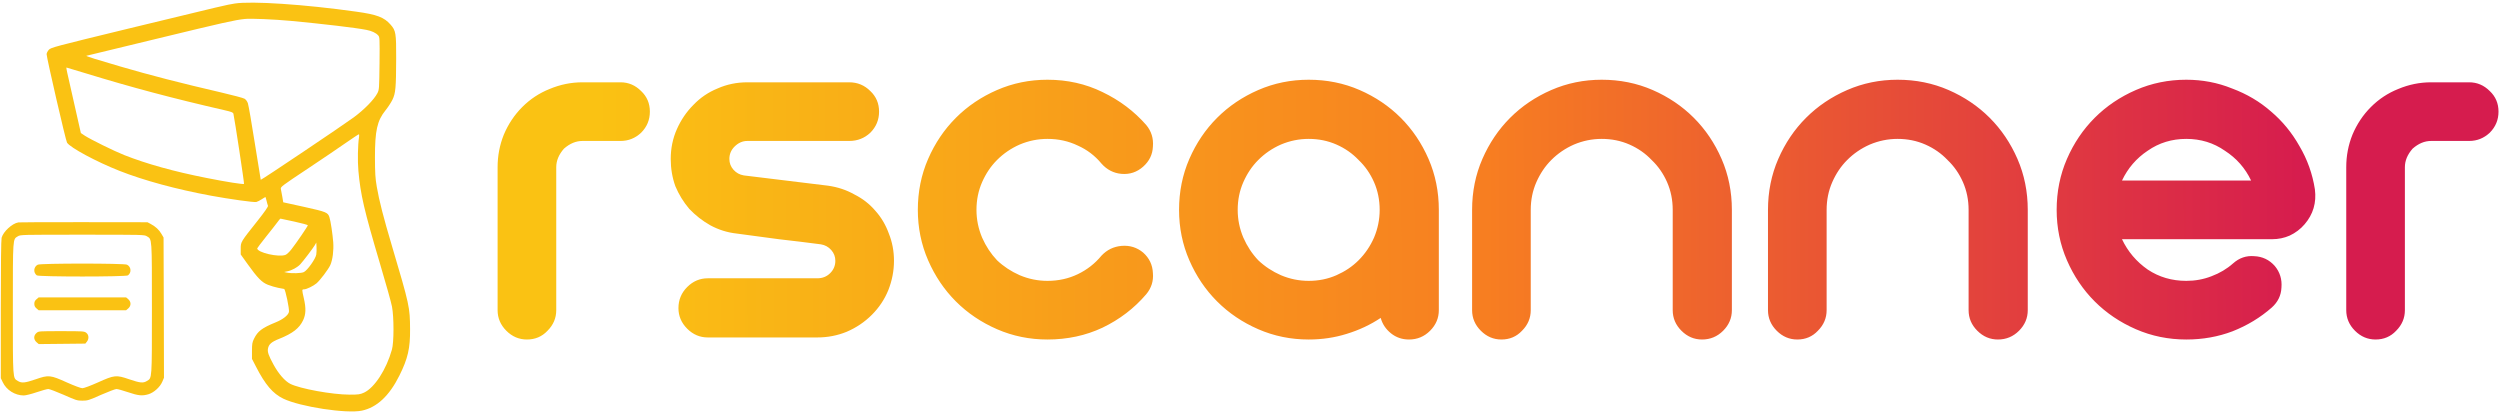 <svg width="243" height="40" viewBox="0 0 243 40" fill="none" xmlns="http://www.w3.org/2000/svg">
<path d="M60.317 8C61.084 8 61.751 8.283 62.317 8.85C62.884 9.383 63.167 10.05 63.167 10.85C63.167 11.65 62.884 12.333 62.317 12.9C61.751 13.433 61.084 13.7 60.317 13.7H56.617C55.984 13.7 55.384 13.95 54.817 14.45C54.317 15.017 54.067 15.617 54.067 16.25V30.15C54.067 30.917 53.784 31.583 53.217 32.15C52.684 32.717 52.017 33 51.217 33C50.45 33 49.784 32.717 49.217 32.15C48.651 31.583 48.367 30.917 48.367 30.15V16.25C48.367 15.15 48.567 14.1 48.967 13.1C49.401 12.067 50.001 11.167 50.767 10.4C51.534 9.633 52.417 9.05 53.417 8.65C54.45 8.217 55.517 8 56.617 8H60.317ZM80.495 18.05C81.429 18.183 82.279 18.467 83.045 18.9C83.845 19.3 84.529 19.833 85.095 20.5C85.662 21.133 86.095 21.867 86.395 22.7C86.729 23.533 86.895 24.417 86.895 25.35C86.895 26.317 86.712 27.267 86.345 28.2C85.979 29.1 85.445 29.9 84.745 30.6C84.045 31.3 83.229 31.85 82.295 32.25C81.395 32.617 80.445 32.8 79.445 32.8H68.795C68.029 32.8 67.362 32.517 66.795 31.95C66.229 31.383 65.945 30.717 65.945 29.95C65.945 29.15 66.229 28.467 66.795 27.9C67.362 27.333 68.029 27.05 68.795 27.05H79.445C79.945 27.05 80.362 26.883 80.695 26.55C81.029 26.217 81.195 25.817 81.195 25.35C81.195 24.95 81.062 24.6 80.795 24.3C80.529 24 80.195 23.817 79.795 23.75C78.529 23.583 77.162 23.417 75.695 23.25C74.229 23.05 72.862 22.867 71.595 22.7C70.695 22.6 69.845 22.333 69.045 21.9C68.279 21.467 67.595 20.933 66.995 20.3C66.429 19.633 65.979 18.9 65.645 18.1C65.345 17.267 65.195 16.383 65.195 15.45C65.195 14.417 65.395 13.45 65.795 12.55C66.195 11.65 66.729 10.867 67.395 10.2C68.062 9.5 68.845 8.967 69.745 8.6C70.645 8.2 71.612 8 72.645 8H82.545C83.345 8 84.029 8.283 84.595 8.85C85.162 9.383 85.445 10.05 85.445 10.85C85.445 11.65 85.162 12.333 84.595 12.9C84.029 13.433 83.345 13.7 82.545 13.7H72.645C72.179 13.7 71.762 13.883 71.395 14.25C71.062 14.583 70.895 14.983 70.895 15.45C70.895 15.85 71.029 16.2 71.295 16.5C71.562 16.8 71.895 16.983 72.295 17.05L80.495 18.05ZM107.063 24.85C107.596 24.283 108.246 23.967 109.013 23.9C109.813 23.833 110.513 24.05 111.113 24.55C111.713 25.083 112.03 25.75 112.063 26.55C112.13 27.317 111.913 28 111.413 28.6C110.246 29.967 108.83 31.05 107.163 31.85C105.53 32.617 103.746 33 101.813 33C100.08 33 98.446 32.667 96.913 32C95.38 31.333 94.046 30.433 92.913 29.3C91.78 28.167 90.88 26.833 90.213 25.3C89.546 23.767 89.213 22.133 89.213 20.4C89.213 18.633 89.546 16.983 90.213 15.45C90.88 13.917 91.78 12.583 92.913 11.45C94.046 10.317 95.38 9.417 96.913 8.75C98.446 8.083 100.08 7.75 101.813 7.75C103.746 7.75 105.53 8.15 107.163 8.95C108.83 9.75 110.246 10.817 111.413 12.15C111.913 12.75 112.13 13.45 112.063 14.25C112.03 15.017 111.713 15.667 111.113 16.2C110.513 16.733 109.813 16.967 109.013 16.9C108.246 16.833 107.596 16.5 107.063 15.9C106.43 15.133 105.663 14.55 104.763 14.15C103.863 13.717 102.88 13.5 101.813 13.5C100.88 13.5 99.98 13.683 99.113 14.05C98.28 14.417 97.546 14.917 96.913 15.55C96.313 16.15 95.83 16.867 95.463 17.7C95.096 18.533 94.913 19.433 94.913 20.4C94.913 21.333 95.096 22.233 95.463 23.1C95.83 23.933 96.313 24.667 96.913 25.3C97.546 25.9 98.28 26.383 99.113 26.75C99.98 27.117 100.88 27.3 101.813 27.3C102.88 27.3 103.863 27.083 104.763 26.65C105.663 26.217 106.43 25.617 107.063 24.85ZM127.204 7.75C128.97 7.75 130.62 8.083 132.154 8.75C133.687 9.417 135.02 10.317 136.154 11.45C137.287 12.583 138.187 13.917 138.854 15.45C139.52 16.983 139.854 18.633 139.854 20.4V30.15C139.854 30.917 139.57 31.583 139.004 32.15C138.437 32.717 137.754 33 136.954 33C136.287 33 135.704 32.8 135.204 32.4C134.704 32 134.37 31.5 134.204 30.9C133.204 31.567 132.104 32.083 130.904 32.45C129.737 32.817 128.504 33 127.204 33C125.47 33 123.837 32.667 122.304 32C120.77 31.333 119.437 30.433 118.304 29.3C117.17 28.167 116.27 26.833 115.604 25.3C114.937 23.767 114.604 22.133 114.604 20.4C114.604 18.633 114.937 16.983 115.604 15.45C116.27 13.917 117.17 12.583 118.304 11.45C119.437 10.317 120.77 9.417 122.304 8.75C123.837 8.083 125.47 7.75 127.204 7.75ZM127.204 27.3C128.17 27.3 129.07 27.117 129.904 26.75C130.737 26.383 131.454 25.9 132.054 25.3C132.687 24.667 133.187 23.933 133.554 23.1C133.92 22.233 134.104 21.333 134.104 20.4C134.104 19.433 133.92 18.533 133.554 17.7C133.187 16.867 132.687 16.15 132.054 15.55C131.454 14.917 130.737 14.417 129.904 14.05C129.07 13.683 128.17 13.5 127.204 13.5C126.27 13.5 125.37 13.683 124.504 14.05C123.67 14.417 122.937 14.917 122.304 15.55C121.704 16.15 121.22 16.867 120.854 17.7C120.487 18.533 120.304 19.433 120.304 20.4C120.304 21.333 120.487 22.233 120.854 23.1C121.22 23.933 121.704 24.667 122.304 25.3C122.937 25.9 123.67 26.383 124.504 26.75C125.37 27.117 126.27 27.3 127.204 27.3ZM155.688 7.75C157.455 7.75 159.105 8.083 160.638 8.75C162.171 9.417 163.505 10.317 164.638 11.45C165.771 12.583 166.671 13.917 167.338 15.45C168.005 16.983 168.338 18.633 168.338 20.4V30.15C168.338 30.917 168.055 31.583 167.488 32.15C166.921 32.717 166.238 33 165.438 33C164.671 33 164.005 32.717 163.438 32.15C162.871 31.583 162.588 30.917 162.588 30.15V20.4C162.588 19.433 162.405 18.533 162.038 17.7C161.671 16.867 161.171 16.15 160.538 15.55C159.938 14.917 159.221 14.417 158.388 14.05C157.555 13.683 156.655 13.5 155.688 13.5C154.755 13.5 153.855 13.683 152.988 14.05C152.155 14.417 151.421 14.917 150.788 15.55C150.188 16.15 149.705 16.867 149.338 17.7C148.971 18.533 148.788 19.433 148.788 20.4V30.15C148.788 30.917 148.505 31.583 147.938 32.15C147.405 32.717 146.738 33 145.938 33C145.171 33 144.505 32.717 143.938 32.15C143.371 31.583 143.088 30.917 143.088 30.15V20.4C143.088 18.633 143.421 16.983 144.088 15.45C144.755 13.917 145.655 12.583 146.788 11.45C147.921 10.317 149.255 9.417 150.788 8.75C152.321 8.083 153.955 7.75 155.688 7.75ZM184.448 7.75C186.214 7.75 187.864 8.083 189.398 8.75C190.931 9.417 192.264 10.317 193.398 11.45C194.531 12.583 195.431 13.917 196.098 15.45C196.764 16.983 197.098 18.633 197.098 20.4V30.15C197.098 30.917 196.814 31.583 196.248 32.15C195.681 32.717 194.998 33 194.198 33C193.431 33 192.764 32.717 192.198 32.15C191.631 31.583 191.348 30.917 191.348 30.15V20.4C191.348 19.433 191.164 18.533 190.798 17.7C190.431 16.867 189.931 16.15 189.298 15.55C188.698 14.917 187.981 14.417 187.148 14.05C186.314 13.683 185.414 13.5 184.448 13.5C183.514 13.5 182.614 13.683 181.748 14.05C180.914 14.417 180.181 14.917 179.548 15.55C178.948 16.15 178.464 16.867 178.098 17.7C177.731 18.533 177.548 19.433 177.548 20.4V30.15C177.548 30.917 177.264 31.583 176.698 32.15C176.164 32.717 175.498 33 174.698 33C173.931 33 173.264 32.717 172.698 32.15C172.131 31.583 171.848 30.917 171.848 30.15V20.4C171.848 18.633 172.181 16.983 172.848 15.45C173.514 13.917 174.414 12.583 175.548 11.45C176.681 10.317 178.014 9.417 179.548 8.75C181.081 8.083 182.714 7.75 184.448 7.75ZM225.007 18.4C225.174 19.7 224.841 20.833 224.007 21.8C223.607 22.267 223.124 22.633 222.557 22.9C222.024 23.133 221.457 23.25 220.857 23.25H206.257C206.824 24.45 207.657 25.433 208.757 26.2C209.857 26.933 211.107 27.3 212.507 27.3C213.374 27.3 214.191 27.15 214.957 26.85C215.757 26.55 216.457 26.133 217.057 25.6C217.657 25.067 218.341 24.833 219.107 24.9C219.907 24.933 220.574 25.25 221.107 25.85C221.607 26.45 221.824 27.15 221.757 27.95C221.724 28.717 221.407 29.367 220.807 29.9C219.707 30.867 218.441 31.633 217.007 32.2C215.607 32.733 214.107 33 212.507 33C210.774 33 209.141 32.667 207.607 32C206.074 31.333 204.741 30.433 203.607 29.3C202.474 28.167 201.574 26.833 200.907 25.3C200.241 23.767 199.907 22.133 199.907 20.4C199.907 18.633 200.241 16.983 200.907 15.45C201.574 13.917 202.474 12.583 203.607 11.45C204.741 10.317 206.074 9.417 207.607 8.75C209.141 8.083 210.774 7.75 212.507 7.75C214.074 7.75 215.557 8.033 216.957 8.6C218.391 9.133 219.657 9.883 220.757 10.85C221.857 11.783 222.774 12.9 223.507 14.2C224.274 15.5 224.774 16.9 225.007 18.4ZM218.807 17.55C218.241 16.35 217.391 15.383 216.257 14.65C215.157 13.883 213.907 13.5 212.507 13.5C211.107 13.5 209.857 13.883 208.757 14.65C207.657 15.383 206.824 16.35 206.257 17.55H218.807ZM240.005 8C240.771 8 241.438 8.283 242.005 8.85C242.571 9.383 242.855 10.05 242.855 10.85C242.855 11.65 242.571 12.333 242.005 12.9C241.438 13.433 240.771 13.7 240.005 13.7H236.305C235.671 13.7 235.071 13.95 234.505 14.45C234.005 15.017 233.755 15.617 233.755 16.25V30.15C233.755 30.917 233.471 31.583 232.905 32.15C232.371 32.717 231.705 33 230.905 33C230.138 33 229.471 32.717 228.905 32.15C228.338 31.583 228.055 30.917 228.055 30.15V16.25C228.055 15.15 228.255 14.1 228.655 13.1C229.088 12.067 229.688 11.167 230.455 10.4C231.221 9.633 232.105 9.05 233.105 8.65C234.138 8.217 235.205 8 236.305 8H240.005Z" fill="url(#paint0_linear_0_1)"/>
<g clip-path="url(#clip0_0_1)">
<path d="M22.812 0.344C21.992 0.477 21.875 0.5 12.539 2.766C5.219 4.547 4.953 4.617 4.742 4.844C4.625 4.977 4.531 5.164 4.531 5.266C4.531 5.609 6.391 13.68 6.516 13.867C6.836 14.359 9.383 15.727 11.602 16.602C13.977 17.539 17.133 18.398 20.516 19.023C22.297 19.352 24.695 19.688 24.914 19.633C25.023 19.609 25.266 19.484 25.453 19.359C25.641 19.227 25.805 19.141 25.812 19.156C25.82 19.164 25.867 19.336 25.914 19.531C25.961 19.727 26.016 19.938 26.047 20C26.078 20.078 25.75 20.555 25.047 21.445C23.375 23.547 23.398 23.516 23.398 24.172V24.734L24.062 25.664C25.039 27.023 25.445 27.445 26.039 27.68C26.312 27.789 26.758 27.922 27.039 27.977C27.312 28.023 27.578 28.078 27.617 28.086C27.742 28.117 28.141 30.047 28.086 30.32C28.016 30.641 27.5 31.047 26.805 31.328C25.453 31.883 25.055 32.188 24.688 32.93C24.523 33.266 24.492 33.43 24.492 34.102V34.883L24.875 35.625C25.773 37.383 26.516 38.258 27.539 38.75C29.18 39.539 33.672 40.227 35.172 39.914C36.625 39.609 37.836 38.484 38.82 36.508C39.648 34.844 39.875 33.852 39.859 31.992C39.844 29.852 39.812 29.688 38.086 23.867C37.273 21.133 36.859 19.523 36.625 18.164C36.477 17.312 36.453 16.852 36.445 15.312C36.445 12.703 36.656 11.734 37.469 10.727C37.703 10.438 38.008 9.977 38.141 9.703C38.453 9.07 38.5 8.539 38.508 5.695C38.516 3.219 38.477 2.977 37.961 2.391C37.328 1.672 36.641 1.414 34.625 1.133C29.578 0.422 24.461 0.086 22.812 0.344ZM28.281 2.031C31.422 2.328 34.562 2.695 35.625 2.906C36.125 3 36.539 3.195 36.758 3.438C36.906 3.602 36.914 3.703 36.891 6.156C36.859 8.641 36.859 8.719 36.68 9.062C36.359 9.68 35.406 10.656 34.375 11.414C33.258 12.234 25.383 17.523 25.344 17.477C25.336 17.469 25.078 15.859 24.766 13.906C24.461 11.953 24.156 10.211 24.094 10.039C24.031 9.852 23.898 9.672 23.766 9.594C23.648 9.523 22.625 9.25 21.484 8.984C17.609 8.086 14.57 7.305 11.719 6.469C9.508 5.828 8.305 5.453 8.398 5.422C8.445 5.406 11.602 4.641 15.43 3.719C21.773 2.18 22.828 1.945 23.789 1.844C24.367 1.781 26.586 1.875 28.281 2.031ZM8.383 7.141C12.734 8.477 16.836 9.57 21.852 10.719C22.5 10.867 22.656 10.93 22.688 11.055C22.805 11.562 23.758 17.836 23.719 17.875C23.648 17.938 22.031 17.688 20.078 17.297C16.906 16.672 14.25 15.93 12.07 15.07C11.086 14.68 8.82 13.562 8.242 13.188L7.859 12.93L7.25 10.234C6.914 8.75 6.594 7.32 6.531 7.047C6.469 6.781 6.438 6.562 6.453 6.562C6.477 6.562 7.344 6.82 8.383 7.141ZM34.898 13.336C34.781 14.047 34.75 15.656 34.836 16.602C35.047 18.945 35.383 20.391 36.945 25.664C37.508 27.555 38.031 29.414 38.102 29.805C38.297 30.828 38.297 33.289 38.094 33.984C37.555 35.914 36.406 37.688 35.383 38.164C35 38.336 34.859 38.359 33.984 38.359C32.305 38.359 29.148 37.781 28.219 37.312C27.695 37.047 27.078 36.336 26.594 35.453C26.109 34.57 25.984 34.211 26.047 33.883C26.125 33.461 26.391 33.227 27.148 32.93C28.453 32.406 29.094 31.906 29.461 31.133C29.734 30.555 29.758 29.969 29.531 28.984C29.336 28.148 29.336 28.125 29.555 28.125C29.789 28.125 30.453 27.805 30.766 27.539C31.117 27.242 31.93 26.164 32.109 25.758C32.336 25.234 32.445 24.352 32.391 23.555C32.328 22.75 32.141 21.477 32.023 21.125C31.875 20.648 31.734 20.594 29.562 20.109L27.531 19.664L27.438 19.109C27.383 18.805 27.32 18.469 27.297 18.359C27.258 18.172 27.422 18.047 29.859 16.43C31.289 15.477 32.992 14.328 33.633 13.875C34.281 13.43 34.836 13.055 34.875 13.055C34.914 13.047 34.922 13.18 34.898 13.336ZM28.609 21.539C29.336 21.695 29.922 21.859 29.922 21.898C29.922 21.984 28.773 23.672 28.32 24.242C28.125 24.492 27.867 24.734 27.75 24.773C27.086 25.031 25 24.547 25 24.141C25 24.109 25.391 23.602 25.859 23.008C26.336 22.422 26.828 21.781 26.969 21.594C27.102 21.406 27.234 21.25 27.258 21.25C27.281 21.25 27.891 21.383 28.609 21.539ZM30.742 24.742C30.68 25.148 29.898 26.258 29.539 26.445C29.297 26.57 28.312 26.594 27.852 26.492L27.617 26.438L27.922 26.375C28.359 26.289 28.906 25.992 29.188 25.688C29.484 25.367 30.406 24.156 30.602 23.828L30.742 23.578L30.766 24C30.781 24.227 30.773 24.562 30.742 24.742Z" fill="#FAC213"/>
<path d="M1.789 21.617C1.188 21.711 0.328 22.5 0.156 23.109C0.109 23.297 0.078 25.719 0.078 30.078V36.758L0.266 37.148C0.617 37.906 1.461 38.438 2.312 38.438C2.5 38.438 3.055 38.297 3.562 38.125C4.07 37.953 4.578 37.812 4.695 37.812C4.812 37.812 5.484 38.07 6.188 38.375C7.375 38.906 7.5 38.945 8.008 38.945C8.516 38.945 8.641 38.906 9.828 38.375C10.531 38.07 11.203 37.812 11.32 37.812C11.438 37.812 11.945 37.953 12.453 38.125C13.445 38.461 13.82 38.5 14.43 38.32C14.953 38.164 15.547 37.633 15.773 37.109L15.938 36.719L15.922 29.906L15.898 23.086L15.688 22.727C15.445 22.32 15.133 22.031 14.656 21.773L14.336 21.602L8.164 21.594C4.773 21.586 1.898 21.602 1.789 21.617ZM14.281 22.969C14.781 23.273 14.766 23.023 14.766 30C14.766 36.977 14.781 36.727 14.281 37.031C13.914 37.258 13.625 37.227 12.562 36.867C11.289 36.43 11.125 36.445 9.5 37.18C8.781 37.5 8.156 37.734 8.008 37.734C7.859 37.734 7.234 37.5 6.516 37.18C4.891 36.445 4.727 36.43 3.469 36.867C2.414 37.227 2.109 37.258 1.734 37.031C1.234 36.727 1.25 36.977 1.25 30C1.25 23.023 1.234 23.273 1.734 22.969C1.984 22.812 2.109 22.812 8.008 22.812C13.906 22.812 14.031 22.812 14.281 22.969Z" fill="#FAC213"/>
<path d="M3.672 25.727C3.266 25.93 3.211 26.492 3.578 26.766C3.773 26.914 12.242 26.914 12.438 26.766C12.805 26.492 12.75 25.93 12.344 25.727C12.062 25.586 3.953 25.586 3.672 25.727Z" fill="#FAC213"/>
<path d="M3.547 29.086C3.391 29.219 3.336 29.344 3.336 29.531C3.336 29.719 3.391 29.844 3.547 29.977L3.758 30.156H8.008H12.258L12.469 29.977C12.758 29.719 12.758 29.344 12.469 29.086L12.258 28.906H8.008H3.758L3.547 29.086Z" fill="#FAC213"/>
<path d="M3.547 32.367C3.25 32.625 3.258 33 3.547 33.258L3.766 33.445L6.031 33.422L8.297 33.398L8.445 33.211C8.664 32.938 8.641 32.547 8.391 32.352C8.188 32.195 8.086 32.188 5.969 32.188C3.766 32.188 3.758 32.188 3.547 32.367Z" fill="#FAC213"/>
</g>
<defs>
<linearGradient id="paint0_linear_0_1" x1="224" y1="20" x2="58" y2="20.5" gradientUnits="userSpaceOnUse">
<stop stop-color="#D61C4E"/>
<stop offset="0.479" stop-color="#F77E21"/>
<stop offset="1" stop-color="#FAC213"/>
</linearGradient>
<clipPath id="clip0_0_1">
<rect width="40" height="40" fill="white"/>
</clipPath>
</defs>
</svg>
